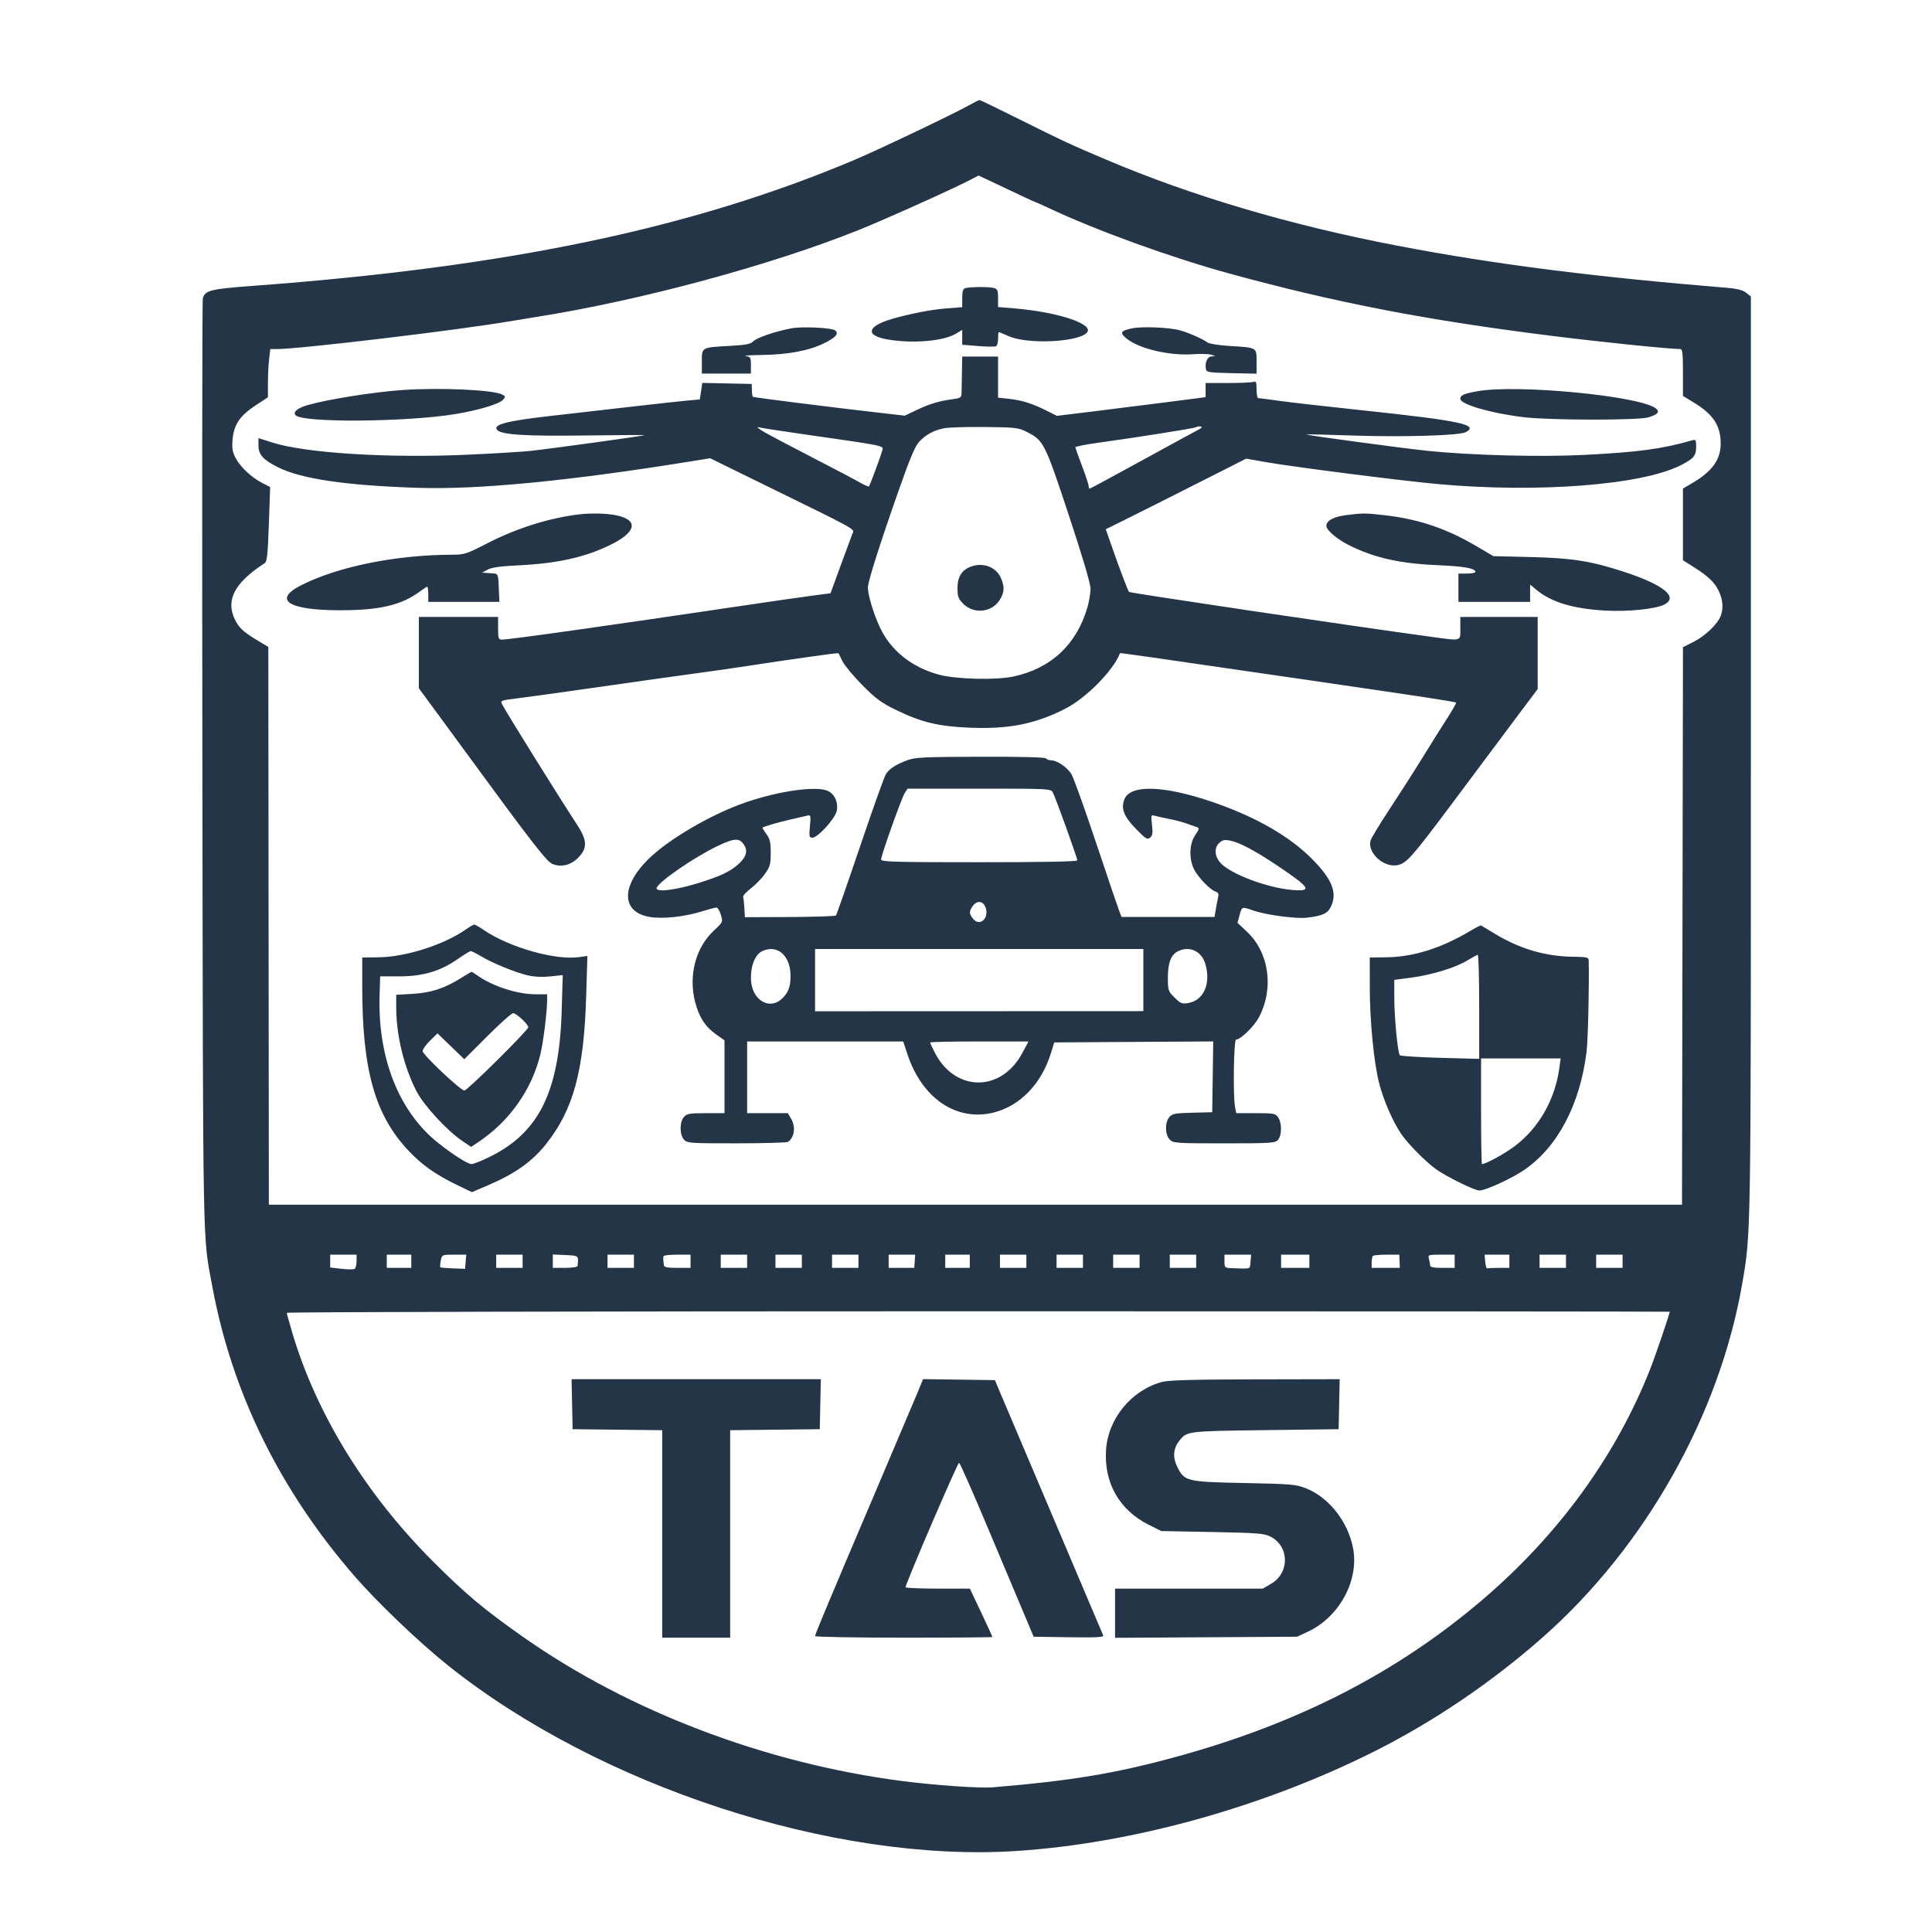 <svg xmlns="http://www.w3.org/2000/svg" width="1024" height="1024" viewBox="0 0 1024 1024" version="1.1"><path d="M 513 56.109 C 504.896 60.636, 465.132 79.587, 453 84.705 C 366.654 121.127, 269.385 141.498, 134 151.514 C 111.423 153.185, 108.551 153.915, 107.481 158.263 C 107.178 159.493, 107.083 270.750, 107.269 405.500 C 107.635 669.543, 107.338 653.917, 112.537 681.928 C 122.986 738.225, 148.363 789.856, 188.019 835.500 C 200.229 849.554, 222.187 870.525, 237.500 882.759 C 317.544 946.705, 441.821 987.298, 538.500 981.076 C 600.150 977.108, 669.638 957.786, 728.500 928.245 C 759.938 912.466, 790.824 891.519, 817.853 867.642 C 872.121 819.705, 911.486 749.774, 923.480 680 C 928.048 653.428, 928 656.384, 928 399.601 L 928 157.145 925.470 155.155 C 923.712 153.773, 920.736 152.985, 915.720 152.574 C 843.922 146.695, 791.235 139.957, 740 130.104 C 683.711 119.278, 631.760 103.907, 586.324 84.633 C 566.964 76.421, 563.230 74.686, 540.653 63.411 C 529.187 57.685, 519.512 53.008, 519.153 53.018 C 518.794 53.028, 516.025 54.419, 513 56.109 M 514.500 95.202 C 505.851 99.771, 469.704 116.039, 455.500 121.754 C 408.715 140.580, 339.173 159.345, 284 168.031 C 280.975 168.507, 274.450 169.577, 269.500 170.409 C 240.916 175.211, 158.750 185, 147.020 185 L 143.279 185 142.648 190.250 C 142.301 193.137, 142.013 198.892, 142.009 203.038 L 142 210.576 135.453 214.880 C 127.165 220.329, 123.993 224.986, 123.290 232.736 C 122.866 237.411, 123.175 239.422, 124.807 242.621 C 127.238 247.386, 133.300 253.092, 139.047 256.024 L 143.184 258.135 142.499 277.817 C 141.938 293.919, 141.533 297.682, 140.272 298.500 C 124.436 308.779, 119.545 317.916, 124.401 328.151 C 126.544 332.666, 128.957 334.932, 136.359 339.380 L 142.218 342.901 142.359 490.700 L 142.500 638.500 517 638.500 L 891.500 638.500 891.753 490.763 L 892.007 343.025 897.813 340.094 C 903.835 337.054, 910.387 330.742, 912.045 326.383 C 913.495 322.567, 913.157 317.935, 911.104 313.500 C 908.911 308.762, 905.555 305.514, 897.750 300.577 L 892 296.939 892 277.945 L 892 258.951 896.659 256.225 C 907.549 249.856, 912 243.700, 912 235.008 C 912 225.614, 908.060 219.626, 897.750 213.354 L 892 209.855 892 197.428 C 892 187.238, 891.739 185, 890.550 185 C 884.798 185, 848.273 181.251, 822.378 178.003 C 755.529 169.618, 708.064 160.436, 651.500 144.948 C 620.888 136.566, 581.459 122.284, 556.197 110.428 C 552.180 108.542, 548.717 107, 548.500 107 C 548.283 107, 541.501 103.850, 533.430 100 C 525.358 96.150, 518.697 93.020, 518.627 93.044 C 518.557 93.069, 516.700 94.039, 514.500 95.202 M 511.750 152.689 C 510.388 153.045, 510 154.218, 510 157.984 L 510 162.820 501.250 163.487 C 491.284 164.245, 473.840 168.093, 467.352 170.963 C 459.298 174.525, 460.538 178.192, 470.375 179.905 C 483.733 182.231, 500.114 180.837, 506.750 176.809 L 510 174.837 510 178.781 L 510 182.725 518.510 183.415 C 523.190 183.795, 527.465 183.831, 528.010 183.494 C 528.554 183.157, 529 181.334, 529 179.441 C 529 177.548, 529.168 176, 529.373 176 C 529.578 176, 531.940 176.980, 534.623 178.178 C 544.493 182.586, 571.043 181.439, 576 176.391 C 580.424 171.886, 560.921 165.356, 537.250 163.417 L 529 162.742 529 157.988 C 529 153.903, 528.683 153.148, 526.750 152.630 C 524.218 151.952, 514.424 151.990, 511.750 152.689 M 419.660 173.989 C 411.419 175.472, 401.119 178.958, 399.267 180.892 C 397.855 182.365, 395.390 182.853, 387 183.319 C 371.646 184.173, 372 183.977, 372 191.617 L 372 198 385 198 L 398 198 398 193.566 C 398 189.497, 397.774 189.099, 395.250 188.716 C 393.738 188.487, 397.523 188.232, 403.662 188.150 C 417.623 187.962, 428.706 185.894, 436.648 181.994 C 443.002 178.874, 444.760 176.875, 442.674 175.144 C 440.967 173.728, 425.441 172.949, 419.660 173.989 M 600.072 174.021 C 593.945 175.315, 593.364 176.287, 596.924 179.283 C 603.472 184.792, 619.730 188.656, 632.500 187.738 C 636.350 187.461, 640.625 187.587, 642 188.018 C 644.372 188.760, 644.385 188.806, 642.269 188.900 C 639.936 189.005, 638.498 192.149, 639.174 195.671 C 639.489 197.316, 640.856 197.528, 652.762 197.779 L 666 198.058 666 191.646 C 666 184.031, 666.422 184.272, 651.500 183.352 C 646 183.013, 640.825 182.194, 640 181.532 C 637.869 179.823, 630.206 176.427, 625.500 175.105 C 619.881 173.527, 605.347 172.907, 600.072 174.021 M 509.851 196.750 C 509.770 201.012, 509.684 205.948, 509.662 207.717 C 509.623 210.770, 509.388 210.966, 505.060 211.559 C 497.636 212.575, 492.885 213.994, 486.033 217.243 L 479.565 220.310 469.033 219.114 C 442.743 216.131, 399.456 210.693, 399.039 210.322 C 398.785 210.096, 398.544 208.469, 398.502 206.706 L 398.427 203.500 385.331 203.222 L 372.236 202.944 371.578 207.330 L 370.920 211.717 364.210 212.316 C 360.519 212.646, 345.575 214.290, 331 215.971 C 316.425 217.651, 298.650 219.687, 291.500 220.496 C 268.302 223.121, 260.794 225.133, 263.592 227.974 C 266.026 230.448, 278.942 231.235, 310.221 230.816 C 327.667 230.583, 341.829 230.504, 341.692 230.641 C 341.326 231.007, 292.033 237.813, 281.500 238.953 C 276.550 239.488, 260.937 240.429, 246.803 241.043 C 205.014 242.860, 161.924 240.127, 144.349 234.546 L 137 232.212 137 236.152 C 137 240.914, 139.426 243.662, 147.035 247.518 C 159.455 253.811, 183.042 257.309, 221.500 258.561 C 253.567 259.604, 301.913 254.910, 366.447 244.489 L 376.395 242.883 403.447 256.147 C 456.460 282.141, 452.888 280.155, 451.753 283 C 451.204 284.375, 448.378 292.015, 445.473 299.977 L 440.190 314.454 430.845 315.668 C 425.705 316.336, 409.125 318.723, 394 320.973 C 322.811 331.565, 270.275 338.975, 266.250 338.991 C 264.166 338.999, 264 338.558, 264 333 L 264 327 243 327 L 222 327 222 345.901 L 222 364.801 229.750 375.333 C 234.012 381.125, 242 392.017, 247.500 399.538 C 281.691 446.289, 289.729 456.645, 292.810 457.921 C 297.506 459.866, 302.785 458.508, 306.712 454.344 C 311.460 449.309, 311.219 445.262, 305.666 436.807 C 296.566 422.952, 268.536 377.939, 266.164 373.370 C 265.089 371.299, 265.329 371.207, 274.779 370.053 C 280.126 369.401, 300.025 366.636, 319 363.909 C 337.975 361.182, 360.250 358.045, 368.500 356.936 C 376.750 355.828, 389.125 354.056, 396 352.999 C 419.472 349.389, 444.247 345.913, 444.413 346.207 C 444.505 346.368, 445.462 348.296, 446.540 350.491 C 447.618 352.687, 452.347 358.370, 457.049 363.121 C 464.243 370.391, 467.095 372.488, 475.049 376.357 C 488.509 382.905, 497.661 385.074, 514.500 385.709 C 534.936 386.480, 548.653 383.732, 564.500 375.693 C 575.656 370.034, 590.092 355.419, 593.603 346.230 C 593.708 345.956, 601.160 347.018, 693.500 360.467 C 754.955 369.417, 771.238 371.905, 771.755 372.422 C 771.966 372.633, 769.718 376.562, 766.758 381.153 C 763.799 385.744, 757.916 395.125, 753.685 402 C 749.454 408.875, 741.710 420.981, 736.477 428.903 C 731.243 436.825, 726.700 444.346, 726.381 445.617 C 724.767 452.050, 733.372 459.903, 740.558 458.555 C 745.481 457.632, 748.256 454.504, 770.003 425.371 C 780.625 411.142, 795.095 391.783, 802.158 382.351 L 815 365.202 815 346.101 L 815 327 794.500 327 L 774 327 774 333 C 774 340.086, 775.110 339.777, 758 337.450 C 717.457 331.936, 599.001 314.335, 598.402 313.735 C 597.880 313.212, 593.551 301.854, 589.927 291.500 L 586.077 280.500 595.289 275.958 C 600.355 273.460, 617.100 265.043, 632.500 257.253 L 660.500 243.089 671.222 244.979 C 685.302 247.461, 742.430 254.758, 761.555 256.517 C 814.602 261.396, 869.959 257.163, 890.728 246.638 C 897.692 243.109, 899 241.555, 899 236.812 C 899 233.092, 898.819 232.819, 896.750 233.412 C 880.821 237.978, 868.429 239.649, 839.674 241.111 C 816.611 242.284, 780.328 241.353, 757 238.992 C 744.573 237.733, 692.017 230.649, 692.384 230.282 C 692.541 230.126, 703.431 230.373, 716.584 230.831 C 743.011 231.751, 773.518 230.863, 776.855 229.078 C 784.221 225.136, 773.966 222.965, 722 217.465 C 703.575 215.515, 683.809 213.262, 678.076 212.460 C 672.343 211.657, 667.280 211, 666.826 211 C 666.372 211, 666 208.927, 666 206.393 C 666 202.603, 665.720 201.894, 664.418 202.393 C 663.548 202.727, 657.473 203, 650.918 203 L 639 203 639 206.754 L 639 210.507 617.750 213.250 C 606.063 214.759, 588.323 216.986, 578.328 218.200 L 560.157 220.406 554.828 217.730 C 547.173 213.884, 541.880 212.199, 535.022 211.423 L 529 210.742 529 199.871 L 529 189 519.500 189 L 510 189 509.851 196.750 M 213.500 206.704 C 198.335 207.746, 174.109 211.572, 163.334 214.628 C 157.654 216.239, 155.025 218.425, 156.725 220.125 C 160.755 224.155, 215.626 223.716, 241.500 219.447 C 253.444 217.476, 264.556 214.148, 266.551 211.943 C 268.045 210.293, 268.018 210.080, 266.192 209.103 C 261.577 206.633, 233.286 205.345, 213.500 206.704 M 783 207.366 C 775.855 208.657, 774 209.483, 774 211.374 C 774 214.321, 790.126 219.010, 807.500 221.114 C 821.304 222.785, 868.197 222.848, 873.708 221.202 C 878.772 219.690, 879.945 218.164, 877.449 216.339 C 868.428 209.743, 803.819 203.605, 783 207.366 M 405.500 229.239 C 408.800 231.117, 420.500 237.289, 431.500 242.953 C 442.500 248.617, 453.433 254.375, 455.795 255.748 C 458.158 257.120, 460.292 258.042, 460.538 257.795 C 461.133 257.200, 467.100 241.063, 467.693 238.446 C 468.211 236.157, 469.109 236.335, 425 230.019 C 413.725 228.404, 403.375 226.800, 402 226.453 C 400.625 226.107, 402.200 227.360, 405.500 229.239 M 500.326 226.997 C 494.837 228.145, 491.047 230.172, 487.380 233.923 C 485.060 236.296, 482.529 242.256, 476.205 260.245 C 466.352 288.267, 460 308.296, 460 311.338 C 460 315.402, 463.008 325.383, 466.402 332.581 C 472.169 344.811, 483.100 353.587, 497.500 357.547 C 506.458 360.010, 527.666 360.577, 537 358.602 C 556.971 354.376, 570.689 341.569, 576.371 321.846 C 577.267 318.736, 578 314.307, 578 312.003 C 578 309.339, 573.786 295.089, 566.424 272.855 C 553.794 234.717, 553.171 233.477, 544.343 228.980 C 539.797 226.664, 538.426 226.501, 522 226.319 C 512.375 226.212, 502.622 226.518, 500.326 226.997 M 633.889 226.444 C 633.383 226.951, 601.821 231.963, 582.750 234.566 C 575.737 235.523, 570 236.649, 570 237.067 C 570 237.486, 571.575 241.956, 573.500 247 C 575.425 252.044, 577 256.808, 577 257.586 C 577 258.364, 577.232 259, 577.516 259 C 577.800 259, 590.063 252.399, 604.766 244.330 C 619.470 236.262, 632.737 229.029, 634.250 228.257 C 635.763 227.485, 637 226.661, 637 226.427 C 637 225.862, 634.457 225.876, 633.889 226.444 M 306.500 272.676 C 290.526 274.681, 273.534 280.082, 258.036 288.082 C 247.491 293.526, 246.048 294.001, 240.036 294.009 C 210.135 294.049, 179.407 300.214, 159.788 310.110 C 144.327 317.908, 152.688 323.427, 180 323.454 C 201.250 323.474, 212.885 320.730, 222.683 313.386 C 224.434 312.074, 226.122 311, 226.433 311 C 226.745 311, 227 312.800, 227 315 L 227 319 245.842 319 L 264.685 319 264.504 314.750 C 264.013 303.164, 264.440 304.147, 259.750 303.807 L 255.500 303.500 258.500 301.889 C 260.591 300.766, 265.440 300.090, 274.500 299.660 C 295.291 298.672, 309.953 295.424, 323.500 288.803 C 337.611 281.906, 338.658 275.401, 326.044 273.008 C 320.909 272.035, 312.721 271.895, 306.500 272.676 M 713.131 273.079 C 706.756 273.906, 703 276.009, 703 278.754 C 703 280.947, 708.738 285.842, 714.947 288.945 C 728.386 295.663, 741.955 298.717, 762.105 299.560 C 775.898 300.137, 782 301.230, 782 303.121 C 782 303.605, 779.975 304, 777.500 304 L 773 304 773 311.500 L 773 319 792 319 L 811 319 811 314.411 L 811 309.822 814.143 312.466 C 822.014 319.090, 833.434 322.589, 850.500 323.606 C 862.592 324.328, 877.505 322.825, 882.164 320.415 C 889.757 316.489, 881.791 309.992, 861 303.155 C 843.468 297.389, 833.424 295.786, 811.500 295.253 L 791.500 294.767 783 289.746 C 766.656 280.091, 751.843 275.087, 733.500 273.027 C 723.469 271.901, 722.198 271.904, 713.131 273.079 M 515.445 300.032 C 510.081 301.655, 507.500 305.400, 507.500 311.561 C 507.500 316.248, 507.903 317.365, 510.550 320.011 C 516.245 325.707, 525.821 324.622, 529.974 317.810 C 532.360 313.897, 532.508 311.153, 530.584 306.546 C 528.206 300.856, 521.814 298.106, 515.445 300.032 M 480.693 403.018 C 474.643 405.317, 471.433 407.410, 469.552 410.280 C 468.741 411.519, 462.594 428.725, 455.894 448.516 C 449.193 468.307, 443.431 484.822, 443.089 485.216 C 442.747 485.610, 431.747 485.979, 418.644 486.035 L 394.821 486.138 394.530 481.319 C 394.369 478.669, 394.072 476.004, 393.869 475.398 C 393.666 474.791, 395.514 472.752, 397.975 470.866 C 400.436 468.980, 403.811 465.500, 405.475 463.132 C 408.126 459.359, 408.500 457.984, 408.500 451.998 C 408.500 446.407, 408.076 444.594, 406.162 442.005 C 404.876 440.266, 403.976 438.750, 404.162 438.638 C 405.352 437.915, 412.545 435.826, 418.500 434.473 C 422.350 433.598, 426.474 432.639, 427.664 432.341 C 429.748 431.820, 429.808 432.026, 429.275 437.900 C 428.781 443.348, 428.918 444, 430.555 444 C 433.474 444, 442.772 433.735, 443.534 429.669 C 444.342 425.366, 442.451 421.040, 439 419.294 C 433.263 416.392, 413.397 419.079, 395.500 425.179 C 377.305 431.380, 354.208 444.855, 343.458 455.541 C 328.937 469.976, 329.402 483.579, 344.500 486.028 C 351.502 487.164, 362.959 485.899, 372.364 482.950 C 375.739 481.891, 379.044 481.020, 379.710 481.013 C 380.375 481.006, 381.439 482.734, 382.074 484.853 C 383.227 488.701, 383.222 488.713, 378.244 493.369 C 368.696 502.299, 364.845 517.043, 368.415 531 C 370.476 539.059, 373.786 544.186, 379.552 548.250 L 384 551.385 384 570.693 L 384 590 374.155 590 C 365.614 590, 364.073 590.262, 362.519 591.979 C 360.142 594.606, 360.142 601.394, 362.519 604.021 C 364.217 605.898, 365.660 605.999, 390.405 605.985 C 404.757 605.976, 416.995 605.639, 417.600 605.235 C 421.086 602.907, 421.857 597.260, 419.284 592.904 L 417.569 590 406.784 590 L 396 590 396 571 L 396 552 437.365 552 L 478.730 552 480.958 558.750 C 488.726 582.282, 507.145 594.665, 526.867 589.613 C 540.803 586.042, 552.010 574.364, 557.010 558.202 L 558.774 552.500 600.909 552.239 L 643.044 551.978 642.772 570.739 L 642.500 589.500 632 589.763 C 622.742 589.994, 621.293 590.274, 619.750 592.124 C 617.320 595.037, 617.455 601.455, 620 604 C 621.901 605.901, 623.333 606, 648.845 606 C 673.582 606, 675.820 605.856, 677.345 604.171 C 679.446 601.850, 679.501 595.161, 677.443 592.223 C 676.006 590.170, 675.097 590, 665.568 590 L 655.250 590 654.625 586.875 C 653.460 581.051, 653.897 551, 655.147 551 C 657.489 551, 664.642 544.070, 667.158 539.364 C 675.356 524.027, 672.728 504.928, 660.889 493.806 L 655.893 489.113 656.985 485.056 C 658.226 480.446, 658.207 480.453, 664.124 482.553 C 670.665 484.875, 686.815 487.069, 692.500 486.408 C 700.996 485.420, 703.675 484.204, 705.409 480.552 C 708.901 473.191, 706.137 466.139, 695.555 455.412 C 683.559 443.252, 665.617 432.955, 642.751 425.109 C 616.918 416.245, 598.965 415.701, 595.927 423.691 C 594.057 428.610, 595.671 432.735, 602.019 439.263 C 607.226 444.617, 608.102 445.160, 609.567 443.944 C 610.900 442.838, 611.100 441.511, 610.589 437.162 C 609.970 431.893, 610.012 431.771, 612.227 432.404 C 613.477 432.761, 616.952 433.531, 619.948 434.114 C 622.944 434.697, 626.994 435.766, 628.948 436.489 C 630.902 437.213, 633.284 438.058, 634.243 438.368 C 635.825 438.880, 635.755 439.272, 633.493 442.605 C 630.329 447.268, 630.079 455.275, 632.925 460.853 C 635.097 465.110, 641.494 471.705, 644.323 472.602 C 645.766 473.061, 646.054 473.805, 645.578 475.848 C 645.238 477.307, 644.685 480.188, 644.348 482.250 L 643.737 486 619.088 486 L 594.438 486 593.175 482.750 C 592.480 480.962, 586.950 464.652, 580.885 446.503 C 574.820 428.355, 568.967 412.065, 567.879 410.304 C 565.628 406.662, 560.269 403, 557.191 403 C 556.051 403, 554.840 402.550, 554.500 402 C 554.106 401.362, 541.511 401.034, 519.691 401.095 C 489.143 401.180, 484.988 401.385, 480.693 403.018 M 479.565 420.261 C 477.876 422.838, 467 453.407, 467 455.576 C 467 456.790, 474.672 457, 519 457 C 553.139 457, 571 456.655, 571 455.996 C 571 454.670, 559.534 422.867, 558.069 420.129 C 556.937 418.015, 556.671 418, 518.988 418 L 481.046 418 479.565 420.261 M 380.274 448.436 C 367.469 454.572, 348 468.088, 348 470.841 C 348 473.058, 358.534 471.694, 370.500 467.927 C 381.869 464.348, 386.354 462.256, 390.953 458.386 C 395.034 454.952, 396.383 451.595, 394.850 448.685 C 392.354 443.941, 389.746 443.897, 380.274 448.436 M 645.990 447.010 C 643.362 449.638, 643.834 454.130, 647.102 457.609 C 652.470 463.323, 671.867 470.592, 684.626 471.670 C 695.837 472.618, 694.680 470.643, 677.120 458.862 C 665.067 450.775, 656.850 446.438, 651.782 445.487 C 648.858 444.938, 647.778 445.222, 645.990 447.010 M 515.557 480.223 C 513.551 483.086, 513.596 484.279, 515.812 487.016 C 519.515 491.589, 524.752 486.141, 522.148 480.426 C 520.762 477.384, 517.613 477.287, 515.557 480.223 M 247.078 492.515 C 235.503 500.690, 215.217 507.203, 200.750 507.388 L 192.001 507.500 192.004 523.500 C 192.012 567.044, 198.729 590.878, 216.279 609.639 C 223.444 617.299, 230.780 622.515, 242.056 627.968 L 250.126 631.870 258.313 628.374 C 273.041 622.085, 282.038 615.703, 289.547 606.219 C 303.928 588.054, 309.499 567.473, 310.683 528.133 L 311.328 506.683 306.770 507.308 C 294.141 509.039, 269.733 502.050, 256.320 492.863 C 254.021 491.288, 251.771 490.022, 251.320 490.049 C 250.869 490.076, 248.960 491.186, 247.078 492.515 M 779.500 493.269 C 764.002 502.543, 749.234 507.202, 734.750 507.388 L 726.001 507.500 726.011 523 C 726.023 541.347, 728.179 563.349, 731.049 574.422 C 733.382 583.422, 738.352 594.745, 742.820 601.238 C 746.516 606.610, 756.092 616.209, 761.500 619.962 C 767.358 624.028, 781.619 631, 784.077 631 C 787.339 631, 800.984 624.764, 807.697 620.206 C 825.522 608.101, 837.481 585.470, 840.924 557.330 C 841.695 551.034, 842.356 522.263, 842.039 508.844 C 842.006 507.451, 840.728 507.174, 833.998 507.102 C 819.142 506.943, 805.541 502.960, 792.263 494.878 C 788.543 492.614, 785.275 490.653, 785 490.519 C 784.725 490.386, 782.250 491.623, 779.500 493.269 M 403.117 504.631 C 399.892 506.889, 398 511.952, 398 518.320 C 398 530.024, 408.035 536.149, 415.068 528.738 C 417.959 525.691, 419 522.691, 419 517.403 C 419 508.819, 414.758 503, 408.500 503 C 406.820 503, 404.397 503.734, 403.117 504.631 M 432 519.500 L 432 536 519 535.966 L 606 535.932 606 519.466 L 606 503 519 503 L 432 503 432 519.500 M 624.420 504.145 C 620.675 505.962, 619 510.245, 619 518.004 C 619 524.905, 619.145 525.345, 622.527 528.727 C 625.624 531.824, 626.491 532.182, 629.651 531.669 C 638.021 530.311, 641.973 521.318, 638.821 510.798 C 636.823 504.128, 630.487 501.201, 624.420 504.145 M 242.201 508.584 C 233.195 514.819, 223.962 517.500, 211.500 517.500 L 201.500 517.500 201.185 527.500 C 200.137 560.702, 211.480 589.303, 232.223 605.767 C 240.216 612.111, 247.942 617, 249.974 617 C 250.844 617, 254.795 615.448, 258.754 613.551 C 285.537 600.715, 296.434 578.927, 297.711 535.656 L 298.267 516.812 291.682 517.517 C 287.481 517.967, 283.178 517.773, 279.798 516.982 C 273.072 515.407, 260.865 510.414, 254.889 506.793 C 252.354 505.257, 249.879 504.050, 249.389 504.112 C 248.900 504.173, 245.665 506.185, 242.201 508.584 M 777.803 509.017 C 771.493 512.862, 758.997 516.698, 748.010 518.161 L 739 519.360 739 528.641 C 739 539.222, 740.817 558.102, 741.951 559.304 C 742.368 559.747, 751.999 560.360, 763.354 560.667 L 784 561.225 784 533.612 C 784 518.426, 783.663 506.035, 783.250 506.077 C 782.837 506.119, 780.386 507.442, 777.803 509.017 M 244 518.587 C 235.450 523.916, 228.499 526.163, 218.750 526.750 L 210 527.277 210.004 533.889 C 210.013 548.711, 214.118 565.639, 220.822 578.500 C 224.776 586.087, 236.951 599.264, 245.100 604.777 L 249.699 607.889 253.600 605.279 C 269.994 594.307, 281.764 577.683, 286.365 559 C 287.939 552.612, 289.949 536.637, 289.983 530.250 L 290 527 283.750 526.988 C 274.157 526.970, 261.019 522.710, 253.045 517.032 C 251.476 515.915, 250.036 515.036, 249.846 515.079 C 249.656 515.123, 247.025 516.701, 244 518.587 M 258.286 549.204 L 246.082 561.408 238.985 554.556 L 231.888 547.704 227.944 551.555 C 225.775 553.673, 224 556.159, 224 557.080 C 224 559.002, 244.097 578, 246.131 578 C 247.713 578, 280 546.024, 280 544.458 C 280 542.887, 273.643 537, 271.947 537 C 271.146 537, 264.998 542.492, 258.286 549.204 M 493 552.533 C 493 552.827, 494.078 555.189, 495.396 557.783 C 506.137 578.922, 530.685 579.077, 541.879 558.076 L 545.117 552 519.059 552 C 504.726 552, 493 552.240, 493 552.533 M 785 589 C 785 604.400, 785.212 617, 785.471 617 C 787.456 617, 797.649 611.417, 802.858 607.477 C 815.615 597.828, 824.182 582.856, 826.471 566.208 L 827.188 561 806.094 561 L 785 561 785 589 M 175 668.402 L 175 671.804 180.947 672.494 C 184.217 672.873, 187.367 672.891, 187.947 672.533 C 188.526 672.175, 189 670.334, 189 668.441 L 189 665 182 665 L 175 665 175 668.402 M 205 668.500 L 205 672 211.500 672 L 218 672 218 668.500 L 218 665 211.500 665 L 205 665 205 668.500 M 233.618 668.160 C 233.270 669.898, 233.147 671.481, 233.344 671.678 C 233.541 671.875, 236.582 672.140, 240.101 672.268 L 246.500 672.500 246.810 668.750 L 247.121 665 240.685 665 C 234.263 665, 234.249 665.006, 233.618 668.160 M 263 668.500 L 263 672 270 672 L 277 672 277 668.500 L 277 665 270 665 L 263 665 263 668.500 M 293 668.454 L 293 672 299.500 672 C 303.093 672, 306.050 671.553, 306.111 671 C 306.732 665.413, 306.847 665.517, 299.725 665.204 L 293 664.909 293 668.454 M 322 668.500 L 322 672 329 672 L 336 672 336 668.500 L 336 665 329 665 L 322 665 322 668.500 M 351.744 665.750 C 351.539 666.163, 351.456 667.063, 351.560 667.750 C 351.665 668.438, 351.806 669.675, 351.875 670.500 C 351.973 671.679, 353.500 672, 359 672 L 366 672 366 668.500 L 366 665 359.059 665 C 355.241 665, 351.950 665.337, 351.744 665.750 M 382 668.500 L 382 672 389 672 L 396 672 396 668.500 L 396 665 389 665 L 382 665 382 668.500 M 411 668.500 L 411 672 418 672 L 425 672 425 668.500 L 425 665 418 665 L 411 665 411 668.500 M 441 668.500 L 441 672 448 672 L 455 672 455 668.500 L 455 665 448 665 L 441 665 441 668.500 M 471 668.500 L 471 672 477.796 672 L 484.591 672 484.827 668.500 L 485.063 665 478.031 665 L 471 665 471 668.500 M 501 668.500 L 501 672 507.500 672 L 514 672 514 668.500 L 514 665 507.500 665 L 501 665 501 668.500 M 530 668.500 L 530 672 537 672 L 544 672 544 668.500 L 544 665 537 665 L 530 665 530 668.500 M 560 668.500 L 560 672 567 672 L 574 672 574 668.500 L 574 665 567 665 L 560 665 560 668.500 M 590 668.500 L 590 672 597 672 L 604 672 604 668.500 L 604 665 597 665 L 590 665 590 668.500 M 620 668.500 L 620 672 627 672 L 634 672 634 668.500 L 634 665 627 665 L 620 665 620 668.500 M 649 668.500 C 649 671.892, 649.124 672.005, 653 672.150 C 663.361 672.539, 662.471 672.847, 662.810 668.750 L 663.121 665 656.060 665 L 649 665 649 668.500 M 679 668.500 L 679 672 686.500 672 L 694 672 694 668.500 L 694 665 686.500 665 L 679 665 679 668.500 M 727.667 665.667 C 727.300 666.033, 727 667.608, 727 669.167 L 727 672 734.470 672 L 741.939 672 741.808 668.500 L 741.676 665 735.005 665 C 731.335 665, 728.033 665.300, 727.667 665.667 M 757.370 667.250 C 757.701 668.487, 757.979 670.063, 757.986 670.750 C 757.996 671.620, 759.974 672, 764.500 672 L 771 672 771 668.500 L 771 665 763.883 665 C 756.991 665, 756.786 665.071, 757.370 667.250 M 787.190 668.750 C 787.360 670.813, 787.837 672.388, 788.250 672.250 C 788.663 672.112, 791.475 672, 794.500 672 L 800 672 800 668.500 L 800 665 793.440 665 L 786.879 665 787.190 668.750 M 816 668.500 L 816 672 823 672 L 830 672 830 668.500 L 830 665 823 665 L 816 665 816 668.500 M 846 668.500 L 846 672 853 672 L 860 672 860 668.500 L 860 665 853 665 L 846 665 846 668.500 M 152 695.825 C 152 696.279, 153.376 701.248, 155.057 706.868 C 167.825 749.547, 193.728 791.662, 228.992 827.079 C 246.512 844.675, 256.277 852.871, 277.394 867.707 C 333.483 907.111, 405.711 934.567, 478 943.965 C 495.373 946.223, 519.179 947.889, 526 947.323 C 567.927 943.847, 591.257 939.962, 623.823 931.035 C 687.985 913.446, 740.365 886.579, 785.500 848.106 C 826.029 813.560, 856.475 771.706, 874.688 725.500 C 877.434 718.534, 884.878 696.658, 884.982 695.250 C 884.992 695.112, 720.075 695, 518.500 695 C 316.925 695, 152 695.371, 152 695.825 M 303.221 744.250 L 303.500 757.500 327.250 757.768 L 351 758.036 351 813.018 L 351 868 369 868 L 387 868 387 813.018 L 387 758.036 410.750 757.768 L 434.500 757.500 434.779 744.250 L 435.058 731 369 731 L 302.942 731 303.221 744.250 M 486.261 738.229 C 484.610 742.228, 475.499 763.725, 466.016 786 C 440.037 847.020, 432 866.190, 432 867.139 C 432 867.613, 453.150 868, 479 868 C 504.850 868, 526 867.837, 526 867.638 C 526 867.439, 523.312 861.589, 520.027 854.638 L 514.053 842 497.027 842 C 487.662 842, 479.992 841.663, 479.982 841.250 C 479.938 839.415, 507.588 775.089, 508.327 775.307 C 508.782 775.441, 515.019 789.490, 522.189 806.526 C 529.358 823.562, 538.069 844.250, 541.547 852.500 L 547.870 867.500 566.551 867.772 C 581.358 867.988, 585.124 867.781, 584.715 866.772 C 584.431 866.073, 581.509 859.200, 578.222 851.500 C 571.476 835.699, 534.782 749.236, 530.266 738.500 L 527.322 731.500 508.293 731.229 L 489.264 730.958 486.261 738.229 M 615.776 732.479 C 599.595 736.933, 587.280 751.954, 586.216 768.534 C 585.098 785.956, 593.314 800.372, 608.778 808.122 L 615.500 811.490 642.500 812 C 666.115 812.445, 669.968 812.741, 673.234 814.361 C 683.402 819.403, 683.695 833.578, 673.753 839.405 L 669.324 842 630.162 842 L 591 842 591 855.036 L 591 868.073 639.250 867.786 L 687.500 867.500 693.253 864.804 C 709.860 857.022, 720.346 837.717, 717.189 820.740 C 714.572 806.668, 704.437 793.699, 692.285 788.872 C 686.904 786.735, 684.615 786.537, 659.500 786.033 C 628.757 785.417, 627.707 785.158, 623.874 777.239 C 621.461 772.255, 621.871 767.705, 625.104 763.595 C 629.090 758.527, 629.057 758.531, 670.500 758 L 709.500 757.500 709.779 744.250 L 710.058 731 665.279 731.089 C 631.856 731.156, 619.302 731.509, 615.776 732.479" stroke="none" fill="#243547" fill-rule="evenodd"/></svg>